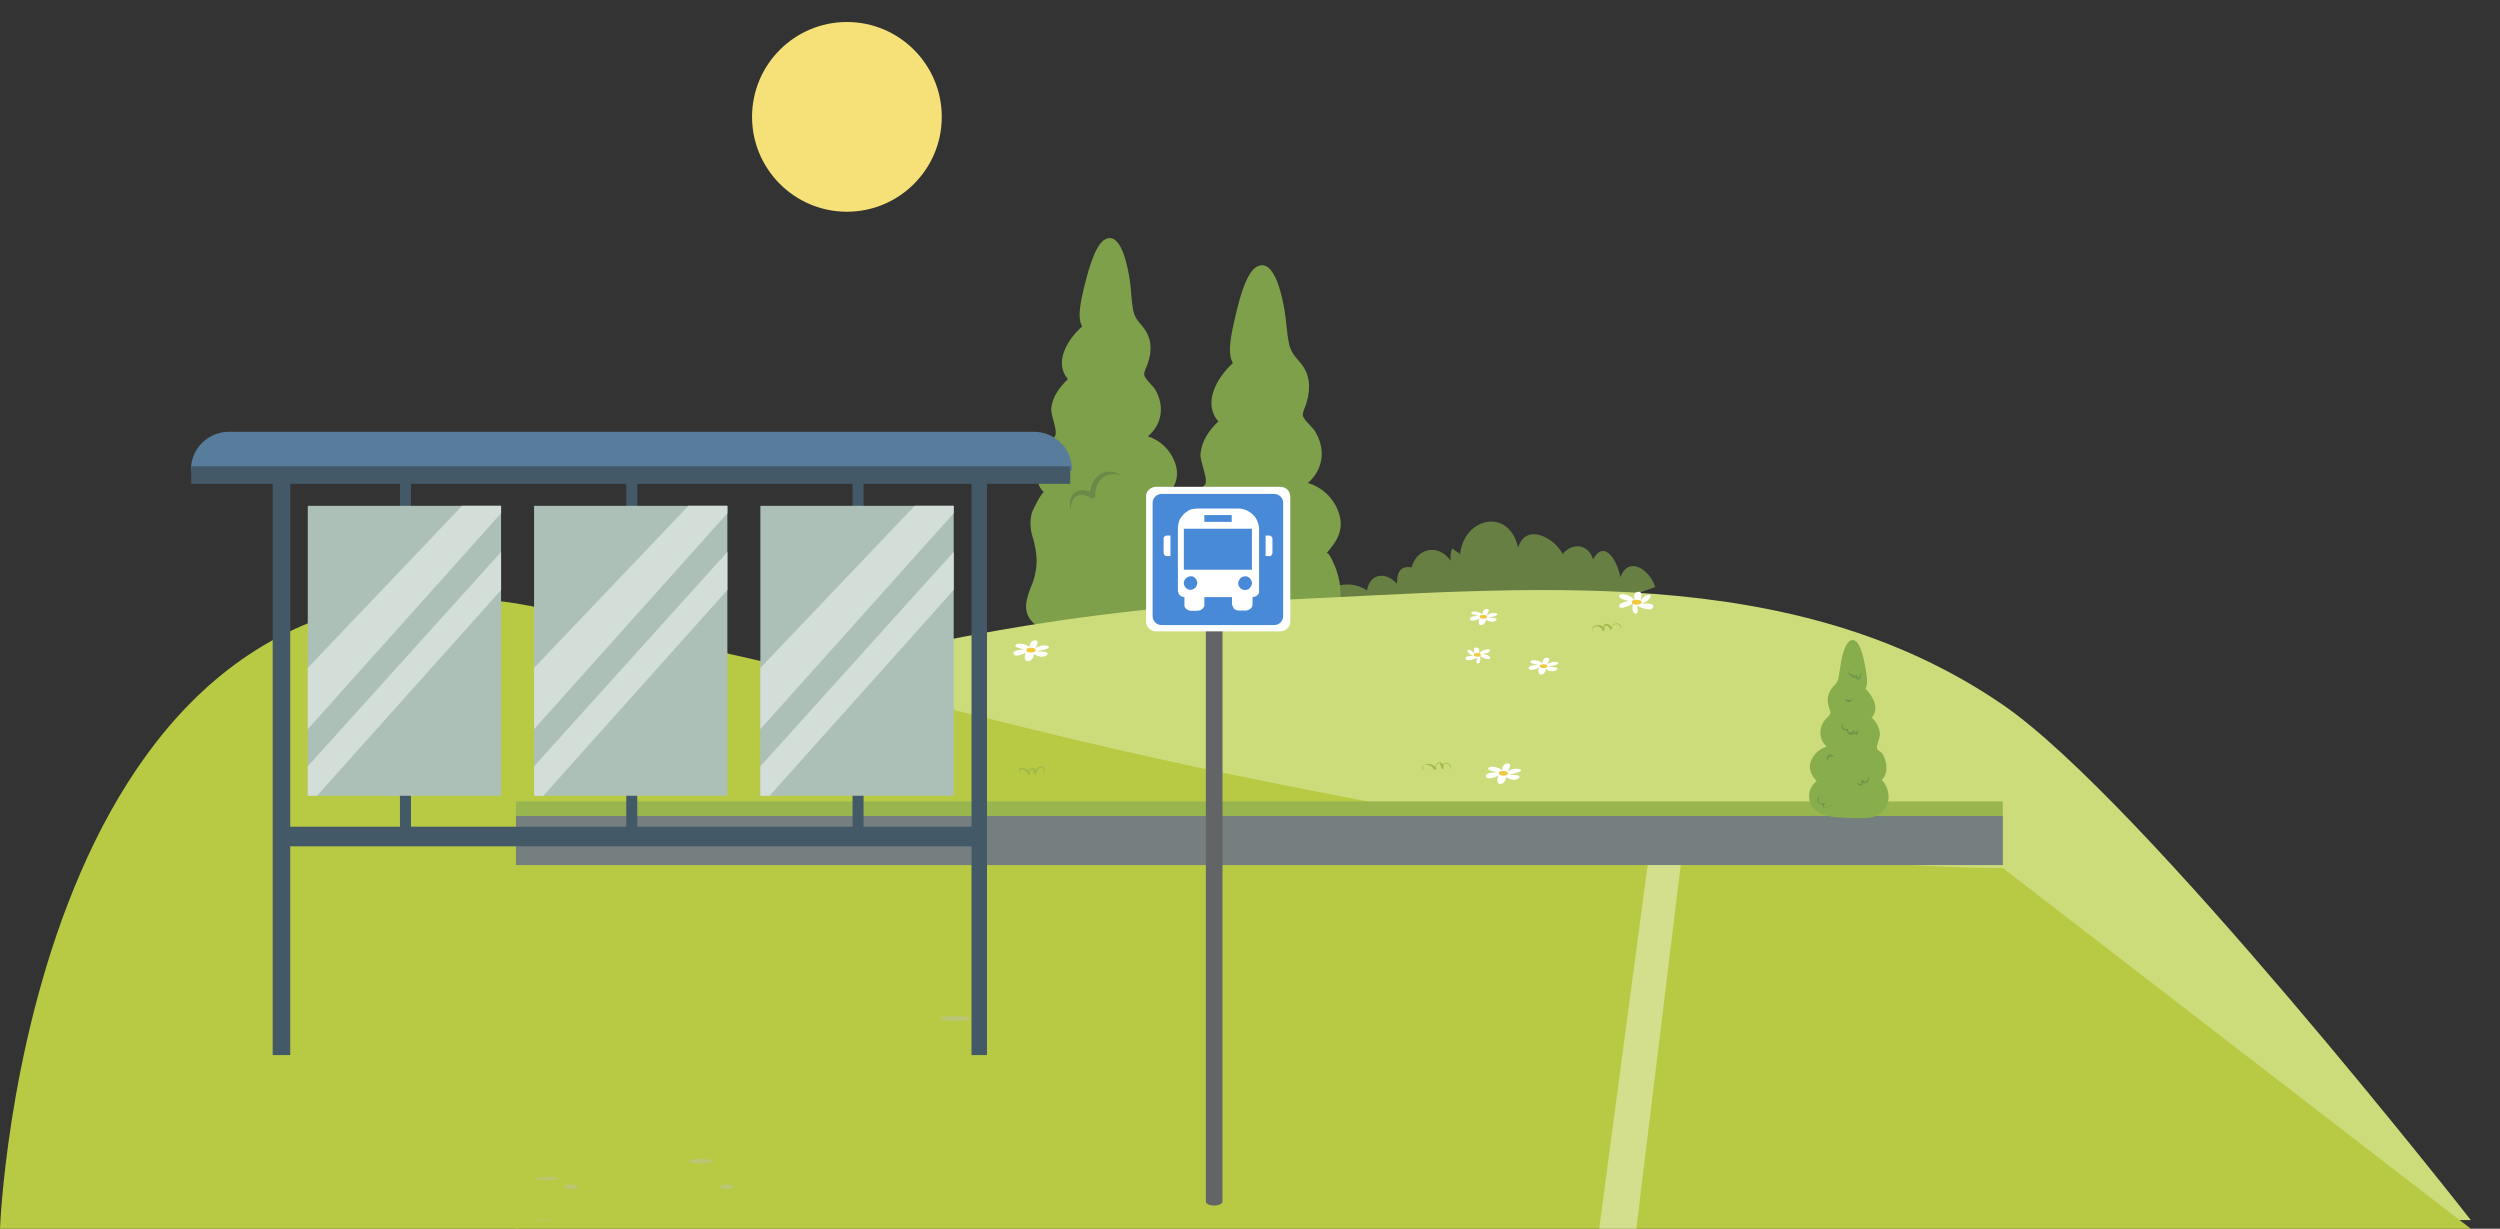 <?xml version="1.0" encoding="utf-8"?>
<!-- Generator: Adobe Illustrator 25.2.1, SVG Export Plug-In . SVG Version: 6.00 Build 0)  -->
<svg version="1.1" id="圖層_1" xmlns="http://www.w3.org/2000/svg" xmlns:xlink="http://www.w3.org/1999/xlink" x="0px" y="0px"
	 viewBox="0 0 840.7 413.2" style="enable-background:new 0 0 840.7 413.2;" xml:space="preserve">
<rect x="0" y="0" width="840.7" height="413.2" fill="#333333" stroke="none"/>
<style type="text/css">
	.st0{opacity:0.89;}
	.st1{clip-path:url(#SVGID_2_);}
	.st2{fill:#88AD4D;}
	.st3{fill:#709449;}
	.st4{opacity:0.7;}
	.st5{fill:#CDDC7A;}
	.st6{fill:#B8C943;}
	.st7{opacity:0.4;fill:#FFFFFF;enable-background:new    ;}
	.st8{fill:#98B54E;}
	.st9{fill:#757F80;}
	.st10{fill:#F5E178;}
	.st11{fill:#9FBA4A;}
	.st12{fill:#FFFFFF;}
	.st13{fill:#F0CA3C;}
	.st14{fill:#F2CB3B;}
	.st15{opacity:0.4;fill:#C1C1C1;enable-background:new    ;}
	.st16{fill:#435968;}
	.st17{fill:#ADC0B7;}
	.st18{fill:#D3DED9;}
	.st19{fill:#587C9B;}
	.st20{fill:#636466;}
	.st21{fill:#4889D8;}
</style>
<g id="圖層_1_1_">
	<g>
		<g id="BACKGROUND">
			<g class="st0">
				<g>
					<g>
						<defs>
							<rect id="SVGID_1_" x="340.7" y="-23" width="500" height="500"/>
						</defs>
						<clipPath id="SVGID_2_">
							<use xlink:href="#SVGID_1_"  style="overflow:visible;"/>
						</clipPath>
						<g class="st1">
							<path class="st2" d="M348.6,188.3c-0.1-2.7-0.6-5.3-1.4-7.9c-0.8-2.6-0.9-5.4-0.2-8c0.2-0.7,3.5-7.4,4.1-6.8
								c-2.7-2.6-2.7-6-2.4-9.5c0.4-2.3,1.3-4.6,2.6-6.6c0.9-1,3.4-2.1,3.6-3.1c0.7-1.8-1.5-6.6-1.4-9c0.4-4,2.8-7.2,5.6-9.9
								c-4.8-5.7-0.1-13.4,4.8-17.7c-1.9-3.4-0.1-9.6,0.6-13c1-3.8,3.4-14.3,7.1-16.3c5.6-3,7.8,10.2,8.3,13.6
								c0.5,3.1,0.5,6.3,1,9.2c0.4,3.3,1.6,4.4,3.5,6.7c2.9,3.6,3.1,7.9,1.6,12.1c-0.3,1.2-1.4,2.8-1.2,4c0.3,1.6,3.3,3.8,4,5.5
								c2.8,5.2,1.9,11.3-2.8,15.1c4.2,1.4,7.6,4.6,9.1,8.8c2,5.4-0.5,9.1-3.9,12.8c0.8-0.8,4.1,6.8,4.2,7.6c0.3,3-0.6,5.9-2.5,8.2
								c-1.4,2-1.7,1.5-1.4,3.8c0.2,1.5,1.4,3.1,1.9,4.6c1.2,3.6,1.2,7-1,10.3c7-1.1,7.7,10.8,5.8,14.9c-4.2,9-15,15.5-25.1,13.8
								c-4.2-0.7-8.6-3.2-12.5-5s-9.1-5-8.2-9.9c0.6-3.2,2.4-2.3-1.2-4.4c-6.7-4-7.4-7.4-4.6-14.6
								C347.9,194.8,348.6,191.5,348.6,188.3z"/>
							<path class="st3" d="M360,171.2c-0.1-0.5-0.2-1-0.2-1.5s0-1,0.1-1.5s0.3-1,0.6-1.5s0.7-0.9,1.2-1.2s1-0.5,1.6-0.6
								s1.1-0.1,1.7,0c0.5,0.1,1.1,0.2,1.6,0.4s1,0.4,1.4,0.7l-1.4,0.8c0-0.7,0-1.3,0.1-2s0.3-1.3,0.5-1.9c0.5-1.3,1.3-2.4,2.4-3.2
								c0.6-0.4,1.2-0.7,1.8-0.9c0.3-0.1,0.7-0.2,1-0.2s0.7,0,1,0s0.6,0.1,1,0.1c0.3,0.1,0.6,0.1,0.9,0.3c0.6,0.2,1.1,0.5,1.6,0.9
								c-0.6-0.2-1.2-0.3-1.8-0.4c-0.6-0.1-1.1-0.1-1.7,0c-0.3,0-0.5,0.1-0.8,0.2c-0.3,0.1-0.5,0.2-0.8,0.3
								c-0.5,0.2-0.9,0.5-1.3,0.9c-0.4,0.4-0.7,0.8-1,1.2c-0.1,0.2-0.3,0.4-0.4,0.7c-0.1,0.2-0.2,0.5-0.3,0.7
								c-0.2,0.5-0.3,1-0.4,1.6c-0.1,0.5-0.1,1.1-0.1,1.6l0,0c0,0.5-0.4,0.9-0.9,0.9l0,0c-0.2,0-0.3,0-0.5-0.1
								c-0.4-0.2-0.8-0.4-1.2-0.6c-0.4-0.2-0.8-0.3-1.2-0.4c-0.4-0.1-0.8-0.1-1.2-0.1s-0.8,0.1-1.1,0.3c-0.4,0.2-0.7,0.4-0.9,0.7
								c-0.3,0.3-0.5,0.7-0.7,1.1c-0.2,0.4-0.3,0.9-0.4,1.3C360.2,170.3,360.1,170.7,360,171.2z"/>
							<path class="st2" d="M425.4,227.5c-10,2.3-21.6,3-27.2-5.9c-2.7-4.2-2.6-12.9,2.5-15.2c-2.2-3.8-4.5-6.9-4.2-11.5
								c0.1-1.1,3.9-12.2,5.1-11.1c-3-2.8-3.2-6.6-2.8-10.4c0.4-2.6,1.3-5.1,2.7-7.3c0.9-1.1,3.6-2.4,3.9-3.5c0.7-2-1.8-7.2-1.7-9.9
								c0.4-4.5,2.9-8,6-11c-5.4-6.2-0.4-14.8,4.9-19.6c-2.1-3.6-0.3-10.5,0.5-14.3c1-4.2,3.4-15.8,7.5-18.1
								c6.1-3.4,8.8,11,9.4,14.9c0.6,3.4,0.7,7,1.3,10.1c0.6,3.6,1.9,4.8,4,7.3c3.3,3.9,3.5,8.6,2.1,13.3c-0.3,1.3-1.4,3.1-1.3,4.4
								c0.4,1.8,3.7,4.1,4.5,6c3.2,5.7,2.3,12.4-2.8,16.7c4.7,1.4,8.5,4.9,10.2,9.5c2.3,5.9-0.3,10.1-4,14.2c0.9-1,3.1,4.8,3.3,5.3
								c1,2.7,1.5,5.6,1.5,8.5c0.2,4.7,1.8,12.3-1.2,16.3c-3.2,4.3-9.6,7.4-14.7,8.9C432,225.7,428.8,226.6,425.4,227.5z"/>
							<path class="st3" d="M411.3,189.7c-0.1-0.5-0.2-1.1-0.3-1.6c0-0.6,0-1.1,0.1-1.7c0.1-0.6,0.3-1.1,0.6-1.7
								c0.3-0.6,0.7-1,1.3-1.4c0.5-0.4,1.1-0.6,1.8-0.7c0.6-0.1,1.3-0.1,1.9,0c0.6,0.1,1.2,0.2,1.7,0.5c0.5,0.2,1.1,0.5,1.6,0.8
								l-1.5,0.9c-0.1-0.7-0.1-1.5,0-2.2s0.3-1.4,0.5-2.1c0.5-1.4,1.4-2.6,2.6-3.5c0.6-0.4,1.3-0.8,2-1c0.4-0.1,0.7-0.2,1.1-0.2
								c0.4,0,0.7,0,1.1,0c0.3,0,0.7,0.1,1,0.1c0.3,0.1,0.7,0.2,1,0.3c0.6,0.2,1.2,0.6,1.8,0.9c-0.6-0.2-1.3-0.3-1.9-0.4
								c-0.6-0.1-1.2-0.1-1.9,0c-0.3,0-0.6,0.1-0.9,0.2c-0.3,0.1-0.6,0.2-0.8,0.3c-0.5,0.3-1,0.6-1.4,1s-0.7,0.8-1,1.3
								c-0.2,0.2-0.3,0.5-0.4,0.8c-0.1,0.3-0.2,0.5-0.3,0.8c-0.2,0.6-0.3,1.1-0.4,1.7c-0.1,0.6-0.1,1.2,0,1.8l0,0c0,0.5-0.4,1-1,1
								c-0.2,0-0.4,0-0.5-0.1c-0.4-0.3-0.8-0.5-1.3-0.7c-0.4-0.2-0.9-0.3-1.3-0.4c-0.4-0.1-0.9-0.1-1.3-0.1c-0.4,0-0.8,0.1-1.2,0.3
								s-0.7,0.5-1,0.8c-0.3,0.4-0.6,0.8-0.7,1.2c-0.2,0.5-0.3,1-0.4,1.5C411.5,188.6,411.4,189.2,411.3,189.7z"/>
							<g class="st4">
								<path class="st2" d="M438.9,206.8c2.2-8,13.5-13.4,20.8-8.2c0.8-5.4,5.9-6.8,10.1-2.3c-0.1-4.1,1.3-6.1,4.9-5.5
									c1.8-6.7,9.2-8,13.1-2.2c-0.1-1.4,0-2.8,0.5-4.2l2.7,1.9c1.4-12.5,16.6-15.6,19.5-2.1c2.6-8.6,12.3-3.3,15,2.1
									c3.4-4.1,8.8-3.2,10.2,1.8c4-7.1,8.3,0.9,9.2,6c2.8-7.5,10.1-2.3,11.7,3.3c-24.1,9.3-53.9,9.1-79.5,13.4L438.9,206.8z"/>
							</g>
						</g>
					</g>
				</g>
			</g>
			<path class="st5" d="M173.5,413.2c30-9,657.4-2.9,657.4-2.9S720.4,269.1,673.5,237c-71-48.7-160.4-38.9-242.2-35.3
				c-73.5,3-146.1,17.2-215.3,41.9c-16.7,6-21.2,6.6-42.5,16V413.2z"/>
			<path class="st6" d="M173.5,202.9C8.7,177.5,0,413.2,0,413.2h830.9L673.5,291.9c-60.7,0-181-16.3-189-17.8
				c-89.7-16.5-125-25.3-214.1-48.2c-25-6.4-36.7-8.2-61.8-14.4C201.3,209.6,186,204.9,173.5,202.9z"/>
			<polygon class="st7" points="555.5,280.2 529.1,478.4 542.3,478.4 566.5,280.2 			"/>
			<rect x="173.5" y="269.5" class="st8" width="500" height="21.4"/>
			<rect x="173.5" y="274.4" class="st9" width="500" height="16.5"/>
			<path class="st10" d="M316.7,39.3c0,17.6-14.3,31.9-31.9,31.9c-17.6,0-31.9-14.3-31.9-31.9s14.3-31.9,31.9-31.9
				C302.4,7.4,316.7,21.7,316.7,39.3L316.7,39.3z"/>
			<path class="st11" d="M479.3,259.6c-0.2-0.2-0.4-0.4-0.5-0.7c-0.2-0.2-0.2-0.5-0.3-0.8c0-0.3,0.1-0.6,0.3-0.8
				c0.3-0.2,0.6-0.4,1-0.4c0.7-0.1,1.4,0.1,2,0.4s1,0.8,1.3,1.3l-0.6,0.1c0-0.2,0-0.4,0-0.6c0-0.1,0-0.2,0.1-0.3l0.1-0.3l0.2-0.3
				c0.1-0.1,0.1-0.2,0.2-0.3c0.1-0.1,0.2-0.2,0.3-0.3s0.3-0.1,0.5-0.2c0.2,0,0.4,0,0.5,0c0.2,0,0.3,0.1,0.4,0.2
				c0.1,0.1,0.2,0.2,0.3,0.3s0.1,0.2,0.2,0.3l0.1,0.3v0.3c0,0.2,0,0.4,0,0.6l0,0c0,0.1-0.1,0.2-0.3,0.2c-0.1,0-0.3-0.1-0.3-0.2l0,0
				c0-0.2,0-0.4,0-0.6c0-0.1,0-0.2,0.1-0.3c0-0.1,0.1-0.2,0.2-0.3c0.1-0.1,0.2-0.2,0.3-0.3s0.2-0.2,0.4-0.2c0.1-0.1,0.3-0.1,0.4-0.1
				c0.1,0,0.3,0,0.4,0c0.1,0,0.3,0.1,0.4,0.1c0.1,0,0.2,0.1,0.3,0.2c0.1,0.1,0.2,0.1,0.3,0.2s0.2,0.2,0.2,0.3
				c0.1,0.1,0.1,0.2,0.1,0.3c0.1,0.1,0.1,0.2,0.1,0.3s0,0.2,0,0.3v0.3l-0.1-0.3c0-0.1-0.1-0.2-0.1-0.3s-0.1-0.2-0.1-0.3
				s-0.1-0.2-0.2-0.3c-0.1-0.2-0.3-0.3-0.5-0.4c-0.1-0.1-0.2-0.1-0.3-0.1s-0.2-0.1-0.3-0.1h-0.3c-0.1,0-0.2,0-0.3,0.1
				c-0.1,0-0.2,0.1-0.2,0.2c-0.1,0-0.1,0.1-0.2,0.2c0,0.1-0.1,0.2-0.1,0.3s-0.1,0.2-0.1,0.3c0,0.2,0,0.4,0,0.5h-0.5
				c0-0.2,0-0.4-0.1-0.6l-0.1-0.3l-0.1-0.3c0-0.1-0.1-0.2-0.1-0.2c0-0.1-0.1-0.1-0.2-0.2c0-0.1-0.1-0.1-0.2-0.1c-0.1,0-0.1,0-0.2,0
				c-0.1,0-0.2,0-0.2,0.1c-0.1,0-0.1,0.1-0.2,0.2l-0.2,0.2l-0.1,0.3l-0.1,0.3c0,0.1-0.1,0.2-0.1,0.3c0,0.2,0,0.4,0,0.6l0,0
				c0,0.1-0.2,0.2-0.3,0.2s-0.2-0.1-0.3-0.1c-0.2-0.5-0.6-0.9-1.1-1.2c-0.5-0.3-1.1-0.5-1.7-0.5c-0.3,0-0.6,0.1-0.8,0.3
				c-0.2,0.1-0.3,0.4-0.3,0.6c0,0.3,0,0.5,0.2,0.8C478.9,259.1,479,259.4,479.3,259.6z"/>
			<path class="st11" d="M536.1,212.7l-0.3-0.3c-0.1-0.1-0.2-0.2-0.2-0.3c-0.1-0.1-0.1-0.2-0.1-0.4c0-0.1,0-0.2,0-0.4v-0.2l0.1-0.2
				c0.1-0.1,0.2-0.2,0.3-0.3s0.3-0.2,0.4-0.2c0.2,0,0.3-0.1,0.5-0.1s0.3,0,0.5-0.1c0.2,0,0.3,0,0.5,0s0.3,0.1,0.5,0.1l0.2,0.1
				l0.2,0.1l0.2,0.1l0.2,0.2l0.2,0.2c0,0.1,0.1,0.1,0.1,0.2c0.1,0.1,0.1,0.2,0.2,0.4l0.1,0.4h-0.6c0-0.4,0-0.8,0.1-1.1
				c0-0.2,0.1-0.4,0.2-0.6c0.1-0.1,0.2-0.2,0.3-0.3s0.3-0.2,0.4-0.2h0.3c0.1,0,0.2,0,0.2,0c0.1,0,0.3,0.1,0.4,0.2
				c0.1,0.1,0.2,0.1,0.3,0.2c0.1,0.1,0.2,0.1,0.2,0.2c0.1,0.1,0.3,0.3,0.4,0.5c0.1,0.2,0.2,0.3,0.3,0.5l-0.5,0.1
				c0-0.2,0.1-0.4,0.2-0.6c0-0.1,0.1-0.2,0.2-0.3c0.1-0.1,0.1-0.2,0.2-0.3c0.1-0.1,0.2-0.2,0.3-0.3s0.2-0.2,0.3-0.2
				c0.1-0.1,0.3-0.1,0.4-0.1c0.1,0,0.3,0,0.4-0.1c0.1,0,0.3,0,0.4,0.1l0.2,0.1l0.2,0.1c0.1,0.1,0.2,0.1,0.3,0.2
				c0.1,0.1,0.1,0.2,0.2,0.3c0.1,0.1,0.1,0.2,0.1,0.3s0.1,0.2,0.1,0.3c0,0.2,0,0.4,0,0.6c0-0.2-0.1-0.4-0.2-0.6
				c0-0.1-0.1-0.2-0.1-0.3s-0.1-0.2-0.2-0.3c-0.1-0.1-0.1-0.2-0.2-0.2c-0.1-0.1-0.2-0.1-0.3-0.2l-0.2-0.1h-0.2c-0.1,0-0.2,0-0.3,0
				s-0.2,0-0.3,0s-0.2,0.1-0.3,0.1s-0.2,0.1-0.3,0.2c-0.1,0.1-0.1,0.1-0.2,0.2c-0.1,0.1-0.1,0.2-0.2,0.3c-0.1,0.1-0.1,0.2-0.1,0.3
				c-0.1,0.2-0.1,0.4-0.1,0.6c-0.1,0.1-0.2,0.2-0.3,0.2s-0.2-0.1-0.2-0.1c-0.1-0.2-0.2-0.3-0.3-0.5s-0.2-0.3-0.3-0.4l-0.2-0.2
				c-0.1-0.1-0.2-0.1-0.2-0.1c-0.1,0-0.1-0.1-0.2-0.1H540c-0.1,0-0.1,0.1-0.2,0.1l-0.1,0.1c-0.1,0.1-0.1,0.3-0.2,0.4
				c0,0.2-0.1,0.3-0.1,0.5s0,0.3,0,0.5c0,0.1-0.2,0.2-0.3,0.2l0,0c-0.1,0-0.2-0.1-0.3-0.2l-0.1-0.3c0-0.1-0.1-0.2-0.1-0.3l-0.1-0.1
				l-0.1-0.1l-0.1-0.1l-0.2-0.1l-0.1-0.1l-0.2-0.1c-0.1,0-0.2-0.1-0.3-0.1s-0.3,0-0.4-0.1c-0.1,0-0.3,0-0.4,0
				c-0.1,0-0.3,0.1-0.4,0.1c-0.1,0.1-0.2,0.1-0.3,0.2c-0.1,0.1-0.2,0.1-0.3,0.2l-0.1,0.1v0.2c0,0.1,0,0.2,0,0.3s0,0.2,0.1,0.3
				c0,0.1,0.1,0.2,0.1,0.3L536.1,212.7z"/>
			<path class="st11" d="M343.4,261.1c-0.1-0.2-0.3-0.5-0.4-0.7c-0.1-0.2-0.2-0.5-0.3-0.7c-0.1-0.3-0.1-0.5-0.1-0.8
				c0-0.2,0.1-0.3,0.2-0.4c0-0.1,0.1-0.1,0.2-0.1l0.3-0.1c0.2,0,0.4-0.1,0.6-0.1c0.2,0,0.4,0.1,0.5,0.1c0.2,0.1,0.3,0.1,0.5,0.2
				c0.1,0.1,0.3,0.2,0.4,0.2c0.2,0.2,0.5,0.4,0.7,0.6c0.2,0.2,0.4,0.5,0.5,0.8l-0.6,0.1c0-0.2,0-0.4,0-0.5c0-0.2,0-0.4,0.1-0.5
				c0.1-0.2,0.2-0.4,0.3-0.5s0.2-0.2,0.3-0.2l0.2-0.1l0.2-0.1c0.2,0,0.3,0,0.5,0c0.1,0,0.3,0.1,0.4,0.2c0.2,0.1,0.3,0.3,0.4,0.5
				c0.1,0.2,0.2,0.3,0.2,0.5c0,0.2,0.1,0.4,0.1,0.5H348c0.1-0.3,0.1-0.5,0.3-0.8c0.1-0.2,0.2-0.5,0.4-0.7c0.1-0.1,0.2-0.2,0.3-0.3
				s0.2-0.2,0.3-0.3s0.3-0.2,0.4-0.2c0.1,0,0.2,0,0.3,0s0.2,0,0.3,0s0.2,0,0.3,0.1h0.1c0,0,0.1,0,0.1,0.1c0.1,0,0.1,0.1,0.2,0.2
				c0,0.1,0.1,0.1,0.1,0.2c0.1,0.2,0.1,0.5,0.1,0.8c0,0.2,0,0.5-0.1,0.7c0,0.1-0.1,0.2-0.1,0.4c0,0.1-0.1,0.2-0.2,0.3
				c0.1-0.1,0.1-0.2,0.1-0.3s0-0.2,0-0.4c0-0.2,0-0.5,0-0.7c0-0.2-0.1-0.5-0.2-0.7l-0.1-0.1c0,0,0-0.1-0.1-0.1h-0.1h-0.1
				c-0.1,0-0.1,0-0.2,0c-0.1,0-0.1,0-0.2,0c-0.1,0-0.1,0-0.2,0c-0.1,0-0.2,0.1-0.3,0.2c-0.1,0.1-0.2,0.2-0.3,0.3s-0.2,0.2-0.2,0.3
				c-0.1,0.2-0.2,0.4-0.3,0.6s-0.2,0.4-0.2,0.6c0,0.1-0.2,0.2-0.3,0.2s-0.2-0.1-0.3-0.2l0,0c0-0.1-0.1-0.3-0.1-0.5
				c0-0.2-0.1-0.3-0.2-0.4c0-0.1-0.1-0.1-0.1-0.2l-0.2-0.1c0,0-0.1-0.1-0.2-0.1h-0.1h-0.1h-0.1c-0.1,0-0.1,0.1-0.1,0.1
				c-0.1,0.1-0.2,0.3-0.2,0.4s-0.1,0.3-0.1,0.5c0,0.2,0,0.3,0,0.5l0,0c0,0.1-0.2,0.2-0.3,0.2s-0.2-0.1-0.3-0.2
				c-0.1-0.2-0.2-0.4-0.3-0.6c-0.2-0.2-0.4-0.4-0.6-0.5c-0.1-0.1-0.2-0.2-0.3-0.2c-0.1-0.1-0.2-0.1-0.3-0.2
				c-0.1-0.1-0.2-0.1-0.4-0.1c-0.1,0-0.2,0-0.4,0h-0.2l-0.2,0.1c-0.1,0.1-0.1,0.2-0.1,0.3c0,0.2,0,0.5,0,0.7
				c0.1,0.2,0.1,0.5,0.2,0.7C343.2,260.7,343.3,260.9,343.4,261.1z"/>
			<path class="st12" d="M498.6,206.9c-0.3-0.4,0.1-1.9,1-2.1c2-0.4,0.5,1.8,0.2,2.4c0.9-1,2.3-1.3,3.5-0.9c1.1,0.7-2,1.3-3,1.4
				c0.9,0.1,3.5,0,2.9,0.8c-0.8,1.1-3,0.4-3.6-0.2c0.3,0.6-0.6,2.2-1.8,1.9c-0.8-0.2-0.6-1.9-0.1-2.3c-0.4,0.4-3.5,1.6-3.4,0.1
				c0-0.5,1.4-0.9,2.8-0.9l-0.3-0.1c-0.6-0.2-2.8-0.5-1.8-1.2C495.8,205.3,498.6,206.1,498.6,206.9"/>
			<path class="st13" d="M497.8,207.8c0.4,0.4,2.4,0.3,2.3-0.4c-0.1-0.7-1.5-0.7-2.1-0.5S497.5,207.3,497.8,207.8z"/>
			<path class="st12" d="M505.2,259.4c-0.3-0.4,0.1-2.4,1.3-2.6c2.6-0.5,0.7,2.2,0.3,3c0.5-0.9,2.4-1.7,4.4-1.1
				c1.4,0.8-2.6,1.6-3.9,1.8c1.2,0.1,4.4,0,3.6,1c-1.1,1.4-3.8,0.5-4.5-0.3c0.3,0.8-0.8,2.8-2.2,2.4c-1-0.3-0.7-2.4-0.2-2.9
				c-0.5,0.5-4.5,2-4.3,0.1c0-0.6,1.7-1.1,3.6-1.1l-0.3-0.1c-0.8-0.3-3.5-0.6-2.3-1.5C501.6,257.3,505.2,258.4,505.2,259.4"/>
			<path class="st13" d="M504.3,260.5c0.5,0.6,3,0.4,2.8-0.5c-0.1-0.8-2-0.9-2.6-0.6S503.8,259.9,504.3,260.5z"/>
			<path class="st12" d="M346.3,218c-0.3-0.4,0.1-2.4,1.3-2.6c2.6-0.5,0.7,2.3,0.3,3c0.5-0.9,2.5-1.7,4.5-1.2
				c1.5,0.9-2.6,1.6-3.9,1.8c1.2,0.1,4.4,0,3.7,1.1c-1.1,1.4-3.8,0.6-4.6-0.3c0.4,0.8-0.8,2.9-2.3,2.5c-1-0.3-0.8-2.4-0.2-2.9
				c-0.5,0.5-4.5,2-4.3,0.1c0.1-0.6,1.8-1.1,3.6-1.1l-0.3-0.1c-0.8-0.3-3.6-0.6-2.3-1.6C342.7,215.9,346.4,217,346.3,218"/>
			<path class="st13" d="M345.4,219.1c0.5,0.6,3,0.4,2.9-0.5s-2-0.9-2.6-0.6C345.1,218.2,344.9,218.5,345.4,219.1z"/>
			<path class="st12" d="M518.8,223.4c-0.3-0.4,0.1-2,1-2.2c2.2-0.4,0.6,1.9,0.3,2.5c0.4-0.7,2-1.4,3.7-1c1.2,0.7-2.2,1.3-3.2,1.5
				c1,0.1,3.7,0,3,0.9c-0.9,1.2-3.2,0.5-3.8-0.3c0.3,0.6-0.7,2.4-1.9,2c-0.8-0.2-0.6-2-0.2-2.4c-0.4,0.4-3.8,1.7-3.6,0.1
				c0-0.5,1.5-0.9,3-0.9l-0.3-0.1c-0.7-0.2-3-0.5-1.9-1.3C515.9,221.6,518.9,222.5,518.8,223.4"/>
			<path class="st13" d="M518,224.4c0.4,0.5,2.5,0.3,2.4-0.4s-1.6-0.7-2.2-0.5S517.6,223.9,518,224.4z"/>
			<path class="st12" d="M498.1,219.9c0.7,0.3,3.7-0.7,2.8-1.4c-0.8-0.6-3.6,0.7-3.5,1.4c0.7-0.2,3.6,0.4,3.7,1.2
				c0.1,1.4-3.2-0.2-3.6-0.6c0.4,0.4,0.5,2.4-0.3,2.6c-1.1,0.3-0.6-1.5-0.3-1.9c-0.8,0.3-4,1.6-4.1,0.2c-0.1-0.9,1.9-0.8,2.8-0.8
				c-1-0.2-2.4-1.2-2.1-2.1c1-0.2,2.2,0.9,2.5,1.6c-0.3-0.6-0.9-2.8,0.8-2.3c0.9,0.3,0.7,1.6,0.4,2"/>
			<path class="st14" d="M497.8,220.6c-0.4,0.4-2.3,0.3-2.2-0.4s1.5-0.7,2-0.5C498,219.9,498.2,220.2,497.8,220.6z"/>
			<path class="st12" d="M548.5,202c-1,0.4-5.2-1-3.8-2c1.1-0.8,5,0.9,4.9,2c-1-0.3-5,0.6-5.1,1.6c-0.2,2,4.4-0.3,4.9-0.9
				c-0.6,0.5-0.7,3.3,0.4,3.6c1.5,0.4,0.9-2.1,0.5-2.6c1.1,0.5,5.5,2.3,5.7,0.3c0.1-1.3-2.6-1-3.9-1.1c1.4-0.3,3.3-1.7,2.9-2.9
				c-1.4-0.3-3,1.3-3.5,2.2c0.4-0.8,1.3-3.8-1.1-3.1c-1.2,0.4-0.9,2.3-0.6,2.7"/>
			<path class="st13" d="M549,203c0.5,0.6,3.2,0.4,3.1-0.5s-2.1-0.9-2.8-0.7C548.7,202,548.5,202.4,549,203z"/>
			<path class="st15" d="M239.7,390.5c0,0.4-1.8,0.8-4.1,0.8c-2.3,0-4.1-0.4-4.1-0.8s1.8-0.8,4.1-0.8S239.7,390.1,239.7,390.5z"/>
			<path class="st15" d="M246.7,399.1c0,0.4-1.1,0.8-2.4,0.8s-2.4-0.4-2.4-0.8s1.1-0.8,2.4-0.8S246.7,398.7,246.7,399.1z"/>
			<path class="st15" d="M326.2,342.5c0,0.5-2.2,0.9-5,0.9s-5-0.4-5-0.9s2.2-0.9,5-0.9C323.9,341.7,326.2,342.1,326.2,342.5z"/>
			<path class="st15" d="M285.7,439.3c0,0.3-1,0.5-2.3,0.5s-2.3-0.2-2.3-0.5s1-0.5,2.3-0.5S285.7,439.1,285.7,439.3z"/>
			<path class="st15" d="M188,396.3c0,0.3-1.8,0.5-4,0.5s-4-0.2-4-0.5s1.8-0.5,4-0.5S188,396,188,396.3z"/>
			<path class="st15" d="M194.4,399.1c0,0.4-1,0.8-2.4,0.8c-1.3,0-2.3-0.4-2.3-0.8s1-0.8,2.3-0.8S194.4,398.7,194.4,399.1z"/>
			<path class="st15" d="M186,410.3c-2,0.3-4.1,0.3-6.1,0C181.9,410,184,410,186,410.3z"/>
			<path class="st15" d="M16.1,458.6c0,0.3-1.4,0.5-3.2,0.5s-3.3-0.2-3.3-0.5s1.4-0.5,3.2-0.5C14.7,458.1,16.1,458.4,16.1,458.6z"/>
			<path class="st15" d="M39.5,437.8c0,0.5-1.4,1-3.2,1c-1.8,0-3.2-0.4-3.2-1s1.4-1,3.2-1S39.5,437.3,39.5,437.8z"/>
			<path class="st15" d="M77.3,458.1c0,0.2-1.2,0.4-2.7,0.4s-2.7-0.2-2.7-0.4s1.2-0.4,2.7-0.4C76.1,457.8,77.3,457.9,77.3,458.1z"/>
			<rect x="134.5" y="256.5" class="st16" width="3.7" height="27.3"/>
			<rect x="134.5" y="156" class="st16" width="3.7" height="27.3"/>
			<rect x="103.5" y="170.1" class="st17" width="65" height="97.5"/>
			<polygon class="st18" points="168.5,170.1 168.5,172.6 103.5,245.2 103.5,224.6 155.4,170.1 			"/>
			<polygon class="st18" points="168.5,185.6 168.5,198.4 106.6,267.6 103.5,267.6 103.5,257.7 			"/>
			<rect x="210.6" y="256.5" class="st16" width="3.7" height="27.3"/>
			<rect x="210.6" y="156" class="st16" width="3.7" height="27.3"/>
			<rect x="179.6" y="170.1" class="st17" width="65" height="97.5"/>
			<polygon class="st18" points="244.6,170.1 244.6,172.6 179.6,245.2 179.6,224.6 231.5,170.1 			"/>
			<polygon class="st18" points="244.6,185.6 244.6,198.4 182.7,267.6 179.6,267.6 179.6,257.7 			"/>
			<rect x="286.7" y="256.5" class="st16" width="3.7" height="27.3"/>
			<rect x="286.7" y="156" class="st16" width="3.7" height="27.3"/>
			<rect x="255.7" y="170.1" class="st17" width="65" height="97.5"/>
			<polygon class="st18" points="320.7,170.1 320.7,172.6 255.7,245.2 255.7,224.6 307.6,170.1 			"/>
			<polygon class="st18" points="320.7,185.6 320.7,198.4 258.8,267.6 255.7,267.6 255.7,257.7 			"/>
			<rect x="91.7" y="156" class="st16" width="5.9" height="198.8"/>
			<rect x="326.7" y="156" class="st16" width="5.2" height="198.8"/>
			<path class="st19" d="M360.5,158.2V158c0-7.1-5.7-12.8-12.8-12.8l0,0H77c-7.1,0-12.8,5.7-12.8,12.8v0.2H360.5z"/>
			<rect x="64.3" y="156.8" class="st16" width="295.6" height="5.9"/>
			<rect x="93.9" y="278" class="st16" width="235.7" height="6.6"/>
			<path class="st20" d="M405.5,185.3v218.8c0,0.7,1.3,1.3,2.8,1.3s2.8-0.6,2.8-1.3V185.3H405.5z"/>
			<path class="st12" d="M388.7,163.7h41.9c1.9,0,3.3,1.5,3.3,3.3l0,0v42c0,1.8-1.5,3.3-3.3,3.3h-41.9c-1.8,0-3.3-1.5-3.3-3.3v-42
				C385.3,165.3,386.8,163.8,388.7,163.7z"/>
			<path class="st21" d="M390.6,166.1h37.9c1.7,0,3,1.4,3,3v38.1c0,1.7-1.4,3-3,3h-37.9c-1.7,0-3-1.4-3-3v-38.1
				C387.6,167.4,389,166.1,390.6,166.1z"/>
			<path class="st12" d="M400.9,171.2c0.6-0.1,1.2-0.2,1.8-0.2h13.8c0.6,0,1.2,0.1,1.8,0.3c0.4,0.1,0.7,0.2,1.1,0.4
				c1,0.5,1.9,1.2,2.6,2.1c0.1,0.1,0.2,0.3,0.3,0.4v0.1c0.2,0.2,0.3,0.4,0.4,0.7c0.1,0.2,0.2,0.5,0.3,0.7c0.1,0.3,0.2,0.7,0.3,1.1
				c0.1,0.4,0.1,0.8,0.1,1.2c0,6.3,0,12.6,0,18.9c0,0.7,0,1.4,0,2.1l0,0c0,0.1,0,0.1,0,0.2c0,0.2-0.1,0.4-0.2,0.5
				c-0.3,0.4-0.6,0.7-1.1,0.9c-0.3,0.1-0.6,0.2-0.9,0.2c0,0.8,0,1.6,0,2.5c0,0.6-0.3,1.1-0.8,1.5c-0.2,0.1-0.3,0.2-0.5,0.3
				c-0.5,0.2-1,0.3-1.5,0.2c-0.7,0-1.4,0-2.2,0c-0.5-0.1-0.9-0.3-1.2-0.6l-0.2-0.3l-0.1-0.2c-0.1-0.2-0.2-0.4-0.3-0.6
				c0-0.2-0.1-0.4-0.1-0.6v-2.2H405c0,0.9,0,1.7,0,2.6l0,0c0,0.1,0,0.2,0,0.3c-0.1,0.4-0.3,0.7-0.6,1c-0.2,0.2-0.4,0.3-0.7,0.5
				c-0.5,0.1-0.9,0.2-1.4,0.2c-0.7,0-1.3,0-2,0c-0.7-0.1-1.4-0.5-1.8-1.1c-0.1-0.2-0.2-0.3-0.2-0.5c0-0.1,0-0.1,0-0.2
				c0-0.1,0-0.3,0-0.4v-2.4c-0.3,0-0.6-0.1-0.9-0.2c-0.4-0.2-0.8-0.5-1-0.9c-0.1-0.2-0.2-0.4-0.2-0.6l-0.1-0.2c0-0.2,0-0.4,0-0.6
				v-18c0-1,0-2.1,0-3.1c0.1-0.6,0.2-1.1,0.3-1.6c0.1-0.2,0.1-0.4,0.2-0.6c0.1-0.3,0.3-0.6,0.5-0.9c0.5-0.7,1.1-1.4,1.8-1.9
				c0.2-0.2,0.4-0.2,0.6-0.4s0.4-0.2,0.5-0.3c0.3-0.1,0.5-0.2,0.8-0.3c0.1,0,0.2,0,0.3,0H400.9z M405,173.2c0,0.8,0,1.5,0,2.3h9.2
				v-2.3H405z M398.1,177.8v13.8H421c0-4.6,0-9.2,0-13.8H398.1z M400.3,193.8c-0.4,0-0.7,0.1-1,0.3c-0.5,0.3-1,0.8-1.1,1.4l-0.1,0.2
				c0,0.2,0,0.4,0,0.7c0,0.1,0,0.2,0.1,0.3c0.2,0.7,0.7,1.2,1.3,1.5c0.6,0.2,1.3,0.2,1.8-0.1c0.6-0.3,1.1-0.8,1.2-1.5
				c0-0.1,0-0.1,0.1-0.2c0-0.3,0-0.6,0-0.8l-0.1-0.2c-0.2-0.7-0.7-1.3-1.5-1.6C400.9,193.8,400.6,193.8,400.3,193.8L400.3,193.8z
				 M417.6,194.1c-0.5,0.3-0.9,0.8-1.1,1.4c0,0.1,0,0.1-0.1,0.2c0,0.3,0,0.5,0,0.8c0.1,0.4,0.2,0.7,0.5,1c0.2,0.3,0.5,0.6,0.9,0.7
				l0.2,0.1c0.5,0.2,1.1,0.1,1.7-0.1c0.2-0.1,0.4-0.2,0.5-0.4c0.3-0.3,0.6-0.7,0.7-1.1c0-0.1,0-0.2,0.1-0.3c0-0.2,0-0.4,0-0.7
				l-0.1-0.2c-0.2-0.7-0.7-1.3-1.4-1.6c-0.3-0.1-0.6-0.1-0.9-0.1C418.3,193.8,418,193.9,417.6,194.1L417.6,194.1z"/>
			<path class="st12" d="M391.3,181.1c0-0.6,0.5-1,1.1-1h1.2v6.9c-0.4,0-0.9,0-1.3,0c-0.6-0.1-1-0.5-1-1.1v-5V181.1z"/>
			<path class="st12" d="M425.6,180.1h1.2c0.6,0,1.1,0.5,1.1,1.1v4.7c0,0.3-0.2,0.6-0.4,0.9c-0.2,0.2-0.5,0.3-0.8,0.2h-1.1V180.1z"
				/>
			<path class="st2" d="M622.5,275.1c3.6-0.1,7.8,0.8,10.8-2.5c2.8-3,2.1-7.5-0.5-10.4c1.5-1.3,1.7-3.2,1.5-5.1
				c-0.2-1.3-0.6-2.5-1.2-3.6c-0.4-0.5-1.8-1.2-1.9-1.8c-0.3-1,1-3.5,1-4.9c-0.2-2.1-1.2-4.1-2.8-5.5c2.8-3,0.4-7.3-2.1-9.7
				c1.1-1.8,0.3-5.2,0-7.1c-0.4-2.1-1.4-7.8-3.4-9c-3-1.8-4.5,5.3-4.8,7.2c-0.3,1.7-0.5,3.4-0.8,5c-0.3,1.8-1,2.3-2.1,3.5
				c-1.5,1.8-2,4.3-1.2,6.5c0.1,0.7,0.7,1.5,0.5,2.2c-0.2,0.9-1.9,2-2.3,2.9c-1.7,2.7-1.3,6.2,1.1,8.3c-2.3,0.6-4.2,2.3-5.2,4.5
				c-1.2,2.9,0,5,1.8,7.1c-2.7,2-3.4,5.8-1.4,8.5c0.4,0.6,0.9,1,1.4,1.4c2.5,2.1,6.6,2.3,9.6,2.4L622.5,275.1z"/>
			<path class="st3" d="M616.3,270.2c-0.2,0.3-0.5,0.6-0.8,0.9c-0.3,0.2-0.7,0.4-1.1,0.5c-0.2,0.1-0.4,0.1-0.7,0.1
				c-0.1,0-0.3-0.1-0.4-0.1c-0.1-0.1-0.3-0.2-0.3-0.3c-0.1-0.2-0.1-0.5,0-0.8c0.1-0.2,0.2-0.4,0.3-0.6l0.4,0.4l-0.3,0.1
				c-0.1,0-0.2,0.1-0.3,0.1s-0.2,0-0.3,0s-0.2,0-0.4,0c-0.1,0-0.2-0.1-0.3-0.1c-0.1-0.1-0.2-0.1-0.3-0.2s-0.2-0.2-0.3-0.3
				s-0.1-0.2-0.2-0.3c0-0.1-0.1-0.2-0.1-0.3s0-0.2,0-0.3s0-0.2,0-0.3s0.1-0.2,0.1-0.3s0.1-0.2,0.2-0.3c0.1-0.1,0.1-0.2,0.2-0.2
				c0.1-0.1,0.2-0.1,0.2-0.2l0.3-0.1l-0.2,0.2c-0.1,0.1-0.1,0.1-0.2,0.2c-0.1,0.1-0.1,0.2-0.1,0.3s-0.1,0.2-0.1,0.3s0,0.2,0,0.3
				s0,0.2,0,0.3s0,0.2,0,0.3s0.1,0.2,0.1,0.2c0.1,0.1,0.2,0.3,0.3,0.4c0.1,0,0.1,0.1,0.2,0.1c0.1,0,0.2,0,0.2,0c0.1,0,0.2,0,0.2,0
				c0.1,0,0.2,0,0.2,0c0.1,0,0.2,0,0.2-0.1l0.2-0.1l0,0c0.1-0.1,0.3,0,0.4,0.2l0,0c0,0.1,0,0.2,0,0.3c-0.1,0.1-0.2,0.3-0.2,0.5
				c-0.1,0.1-0.1,0.3-0.1,0.4c0,0,0,0.1,0.1,0.1s0.1,0.1,0.2,0.1c0.2,0,0.3,0,0.5,0c0.3-0.1,0.7-0.2,1-0.3
				C615.7,270.8,616,270.5,616.3,270.2z"/>
			<path class="st3" d="M616.9,254.3h-0.6l-0.5,0.1l-0.3,0.1c-0.1,0-0.2,0.1-0.3,0.1s-0.1,0.1-0.2,0.1c-0.1,0-0.1,0.1-0.1,0.2
				c0,0.1-0.1,0.1-0.1,0.2c0,0.1,0,0.2,0,0.2c0,0.1,0,0.1,0,0.2c0,0.1,0,0.1,0,0.2v0.2l-0.1-0.1c-0.1-0.1-0.2-0.2-0.3-0.4
				c0-0.1-0.1-0.2-0.1-0.3s0-0.3,0-0.4c0-0.1,0.1-0.3,0.2-0.4c0.1-0.1,0.2-0.2,0.3-0.3c0.2-0.1,0.5-0.2,0.7-0.2s0.4,0,0.6,0.1
				c0.1,0,0.3,0.1,0.4,0.2L616.9,254.3z"/>
			<path class="st3" d="M624.5,245c0.1,0.1,0.1,0.3,0.2,0.4c0,0.1,0.1,0.3,0.1,0.4c0,0.1,0,0.3,0,0.5s-0.1,0.3-0.1,0.4
				c0,0.1-0.1,0.1-0.1,0.2c-0.1,0.1-0.1,0.1-0.2,0.2c-0.1,0-0.2,0-0.3,0s-0.2-0.1-0.3-0.2c-0.1-0.1-0.2-0.3-0.3-0.4
				c-0.1-0.1-0.1-0.3-0.1-0.4l0.5,0.1c-0.1,0.1-0.2,0.3-0.3,0.4c0,0.1-0.1,0.1-0.2,0.2c-0.1,0.1-0.1,0.1-0.2,0.1
				c-0.1,0.1-0.3,0.1-0.5,0.2c-0.2,0-0.4,0-0.5,0c-0.2,0-0.3-0.1-0.5-0.2c-0.1-0.1-0.1-0.1-0.2-0.2c-0.1-0.1-0.1-0.1-0.2-0.2
				c-0.1-0.2-0.1-0.3-0.2-0.5c0-0.1,0-0.2,0-0.3v-0.3l0.3,0.3h-0.3h-0.3c-0.2,0-0.4-0.1-0.6-0.1c-0.1,0-0.2-0.1-0.3-0.1
				c-0.1-0.1-0.2-0.1-0.2-0.2c-0.1-0.1-0.1-0.1-0.2-0.2c-0.1-0.2-0.2-0.4-0.2-0.6c0-0.1,0-0.2,0-0.3c0-0.2,0.1-0.4,0.3-0.5
				c0.1-0.1,0.1-0.1,0.2-0.2c0.1-0.1,0.2-0.1,0.2-0.1c0.2-0.1,0.3-0.1,0.5-0.1c-0.2,0.1-0.3,0.1-0.4,0.2c-0.1,0-0.1,0.1-0.2,0.1
				c-0.1,0-0.1,0.1-0.1,0.2c0,0.1-0.1,0.1-0.1,0.2c0,0.1,0,0.1,0,0.2c0,0.1,0,0.1,0,0.2c0,0.1,0,0.1,0.1,0.2c0,0.1,0.1,0.1,0.1,0.2
				c0,0.1,0.1,0.1,0.1,0.1s0.1,0.1,0.2,0.1c0.1,0,0.1,0.1,0.2,0.1c0.1,0,0.1,0,0.2,0c0.1,0,0.1,0,0.2,0c0.1,0,0.1,0,0.2,0h0.2
				c0.2,0,0.3,0.1,0.3,0.2l0,0v0.2c0,0.1,0,0.1,0,0.2c0,0.1,0.1,0.2,0.1,0.3l0.1,0.1l0.1,0.1c0.1,0.1,0.2,0.1,0.3,0.1s0.2,0,0.3,0
				s0.2-0.1,0.3-0.1l0.2-0.1l0.1-0.1c0.1-0.1,0.2-0.2,0.2-0.3l0,0c0.1-0.1,0.2-0.1,0.4-0.1l0.1,0.1c0,0.1,0.1,0.3,0.1,0.4
				c0,0.1,0.1,0.2,0.1,0.3l0.1,0.1l0,0l0,0c0,0,0.1,0,0.1-0.1l0.1-0.1c0.1-0.1,0.1-0.2,0.2-0.4c0-0.1,0.1-0.3,0.1-0.4
				C624.5,245.4,624.5,245.2,624.5,245c0,0,0,0,0-0.1L624.5,245z"/>
			<path class="st3" d="M622.9,235.3c-0.1,0.2-0.2,0.3-0.3,0.4c-0.1,0.1-0.3,0.2-0.4,0.3c-0.2,0.1-0.4,0.1-0.6,0.1
				c-0.1,0-0.2,0-0.3-0.1c-0.1,0-0.2-0.1-0.3-0.2c-0.2-0.1-0.3-0.3-0.3-0.5c0-0.1-0.1-0.2-0.1-0.4v-0.1l0.1,0.1
				c0.1,0.1,0.2,0.2,0.2,0.2c0.2,0.2,0.5,0.3,0.7,0.3c0.3,0,0.6,0,0.9-0.1l0.3-0.1L622.9,235.3z"/>
			<path class="st3" d="M625.7,226.2l0.1,0.2c0,0.1,0,0.2,0,0.2c0,0.2,0,0.3,0,0.5s-0.1,0.3-0.1,0.5c-0.1,0.2-0.1,0.3-0.2,0.5
				c-0.1,0.1-0.1,0.2-0.2,0.2c-0.1,0.1-0.2,0.1-0.3,0.2c-0.1,0-0.2,0-0.4,0c-0.1,0-0.1,0-0.2-0.1l-0.1-0.1c-0.1-0.1-0.1-0.2-0.2-0.3
				c0-0.1-0.1-0.2-0.1-0.3c-0.1-0.2-0.1-0.3-0.1-0.5l0.5,0.1c-0.1,0.2-0.2,0.3-0.4,0.5c-0.1,0.1-0.2,0.1-0.3,0.2c-0.1,0-0.3,0-0.4,0
				c-0.1,0-0.3-0.1-0.4-0.2c-0.1-0.1-0.1-0.2-0.2-0.3c-0.1-0.2-0.1-0.4-0.2-0.5l0.3,0.2h-0.3c-0.1,0-0.2,0-0.3-0.1
				c-0.1,0-0.2-0.1-0.3-0.2c-0.1-0.1-0.2-0.2-0.3-0.3c0-0.1-0.1-0.2-0.1-0.4c0-0.1,0-0.2,0-0.3s0.1-0.2,0.1-0.3l0.2-0.3l-0.1,0.3
				c0,0.1,0,0.2,0,0.3s0,0.2,0,0.3s0.1,0.1,0.1,0.2l0.1,0.1c0,0,0,0,0.1,0.1s0.1,0.1,0.2,0.1s0.2,0,0.3,0h0.3c0.1,0,0.2,0.1,0.3,0.2
				l0,0c0,0.1,0.1,0.3,0.2,0.4c0,0.1,0.1,0.2,0.2,0.2c0.1,0,0.2,0,0.2-0.1c0.1-0.1,0.2-0.2,0.3-0.3s0.3-0.2,0.4-0.1
				c0.1,0,0.1,0.1,0.1,0.2l0,0c0,0.1,0,0.3,0.1,0.4c0,0.1,0,0.1,0.1,0.2c0,0,0,0.1,0.1,0.1l0,0l0,0h0.1c0.1,0,0.1,0,0.1-0.1l0.1-0.1
				c0.2-0.2,0.3-0.5,0.4-0.7c0-0.1,0.1-0.3,0.1-0.4C625.6,226.4,625.6,226.3,625.7,226.2z"/>
			<path class="st3" d="M628.4,260.9c0.1,0.2,0.1,0.3,0.1,0.5c0,0.2,0,0.3,0,0.5c0,0.4-0.2,0.7-0.4,1c-0.1,0.1-0.1,0.2-0.2,0.2
				c-0.1,0.1-0.2,0.1-0.2,0.2c-0.2,0.1-0.4,0.1-0.7,0.1c-0.1,0-0.2-0.1-0.3-0.1s-0.2-0.1-0.3-0.2s-0.3-0.3-0.4-0.4l0.5-0.2
				c0.1,0.3,0.1,0.6,0,0.9c0,0.2-0.1,0.3-0.2,0.5c-0.1,0.1-0.3,0.3-0.5,0.3c-0.1,0-0.2,0-0.3,0s-0.2,0-0.3-0.1s-0.3-0.2-0.4-0.3
				c0-0.1-0.1-0.1-0.1-0.2s-0.1-0.1-0.1-0.2c-0.1-0.1-0.1-0.3-0.1-0.4c0.1,0.1,0.2,0.2,0.3,0.3c0,0.1,0.1,0.1,0.1,0.1l0.2,0.1
				l0.2,0.1c0.1,0,0.2,0.1,0.3,0.1h0.1c0.1,0,0.1-0.1,0.2-0.2c0.1-0.1,0.1-0.2,0.1-0.3c0-0.2,0-0.5,0-0.7c0-0.1,0.1-0.3,0.2-0.3l0,0
				c0.1,0,0.2,0,0.3,0.1l0,0c0.1,0.1,0.2,0.2,0.3,0.3c0,0,0.1,0.1,0.2,0.1l0.1,0.1h0.1h0.2c0.1,0,0.1-0.1,0.2-0.1
				c0.1,0,0.1-0.1,0.1-0.1c0.1-0.1,0.2-0.2,0.3-0.3s0.1-0.3,0.2-0.4C628.3,261.5,628.4,261.2,628.4,260.9z"/>
		</g>
	</g>
</g>
</svg>

